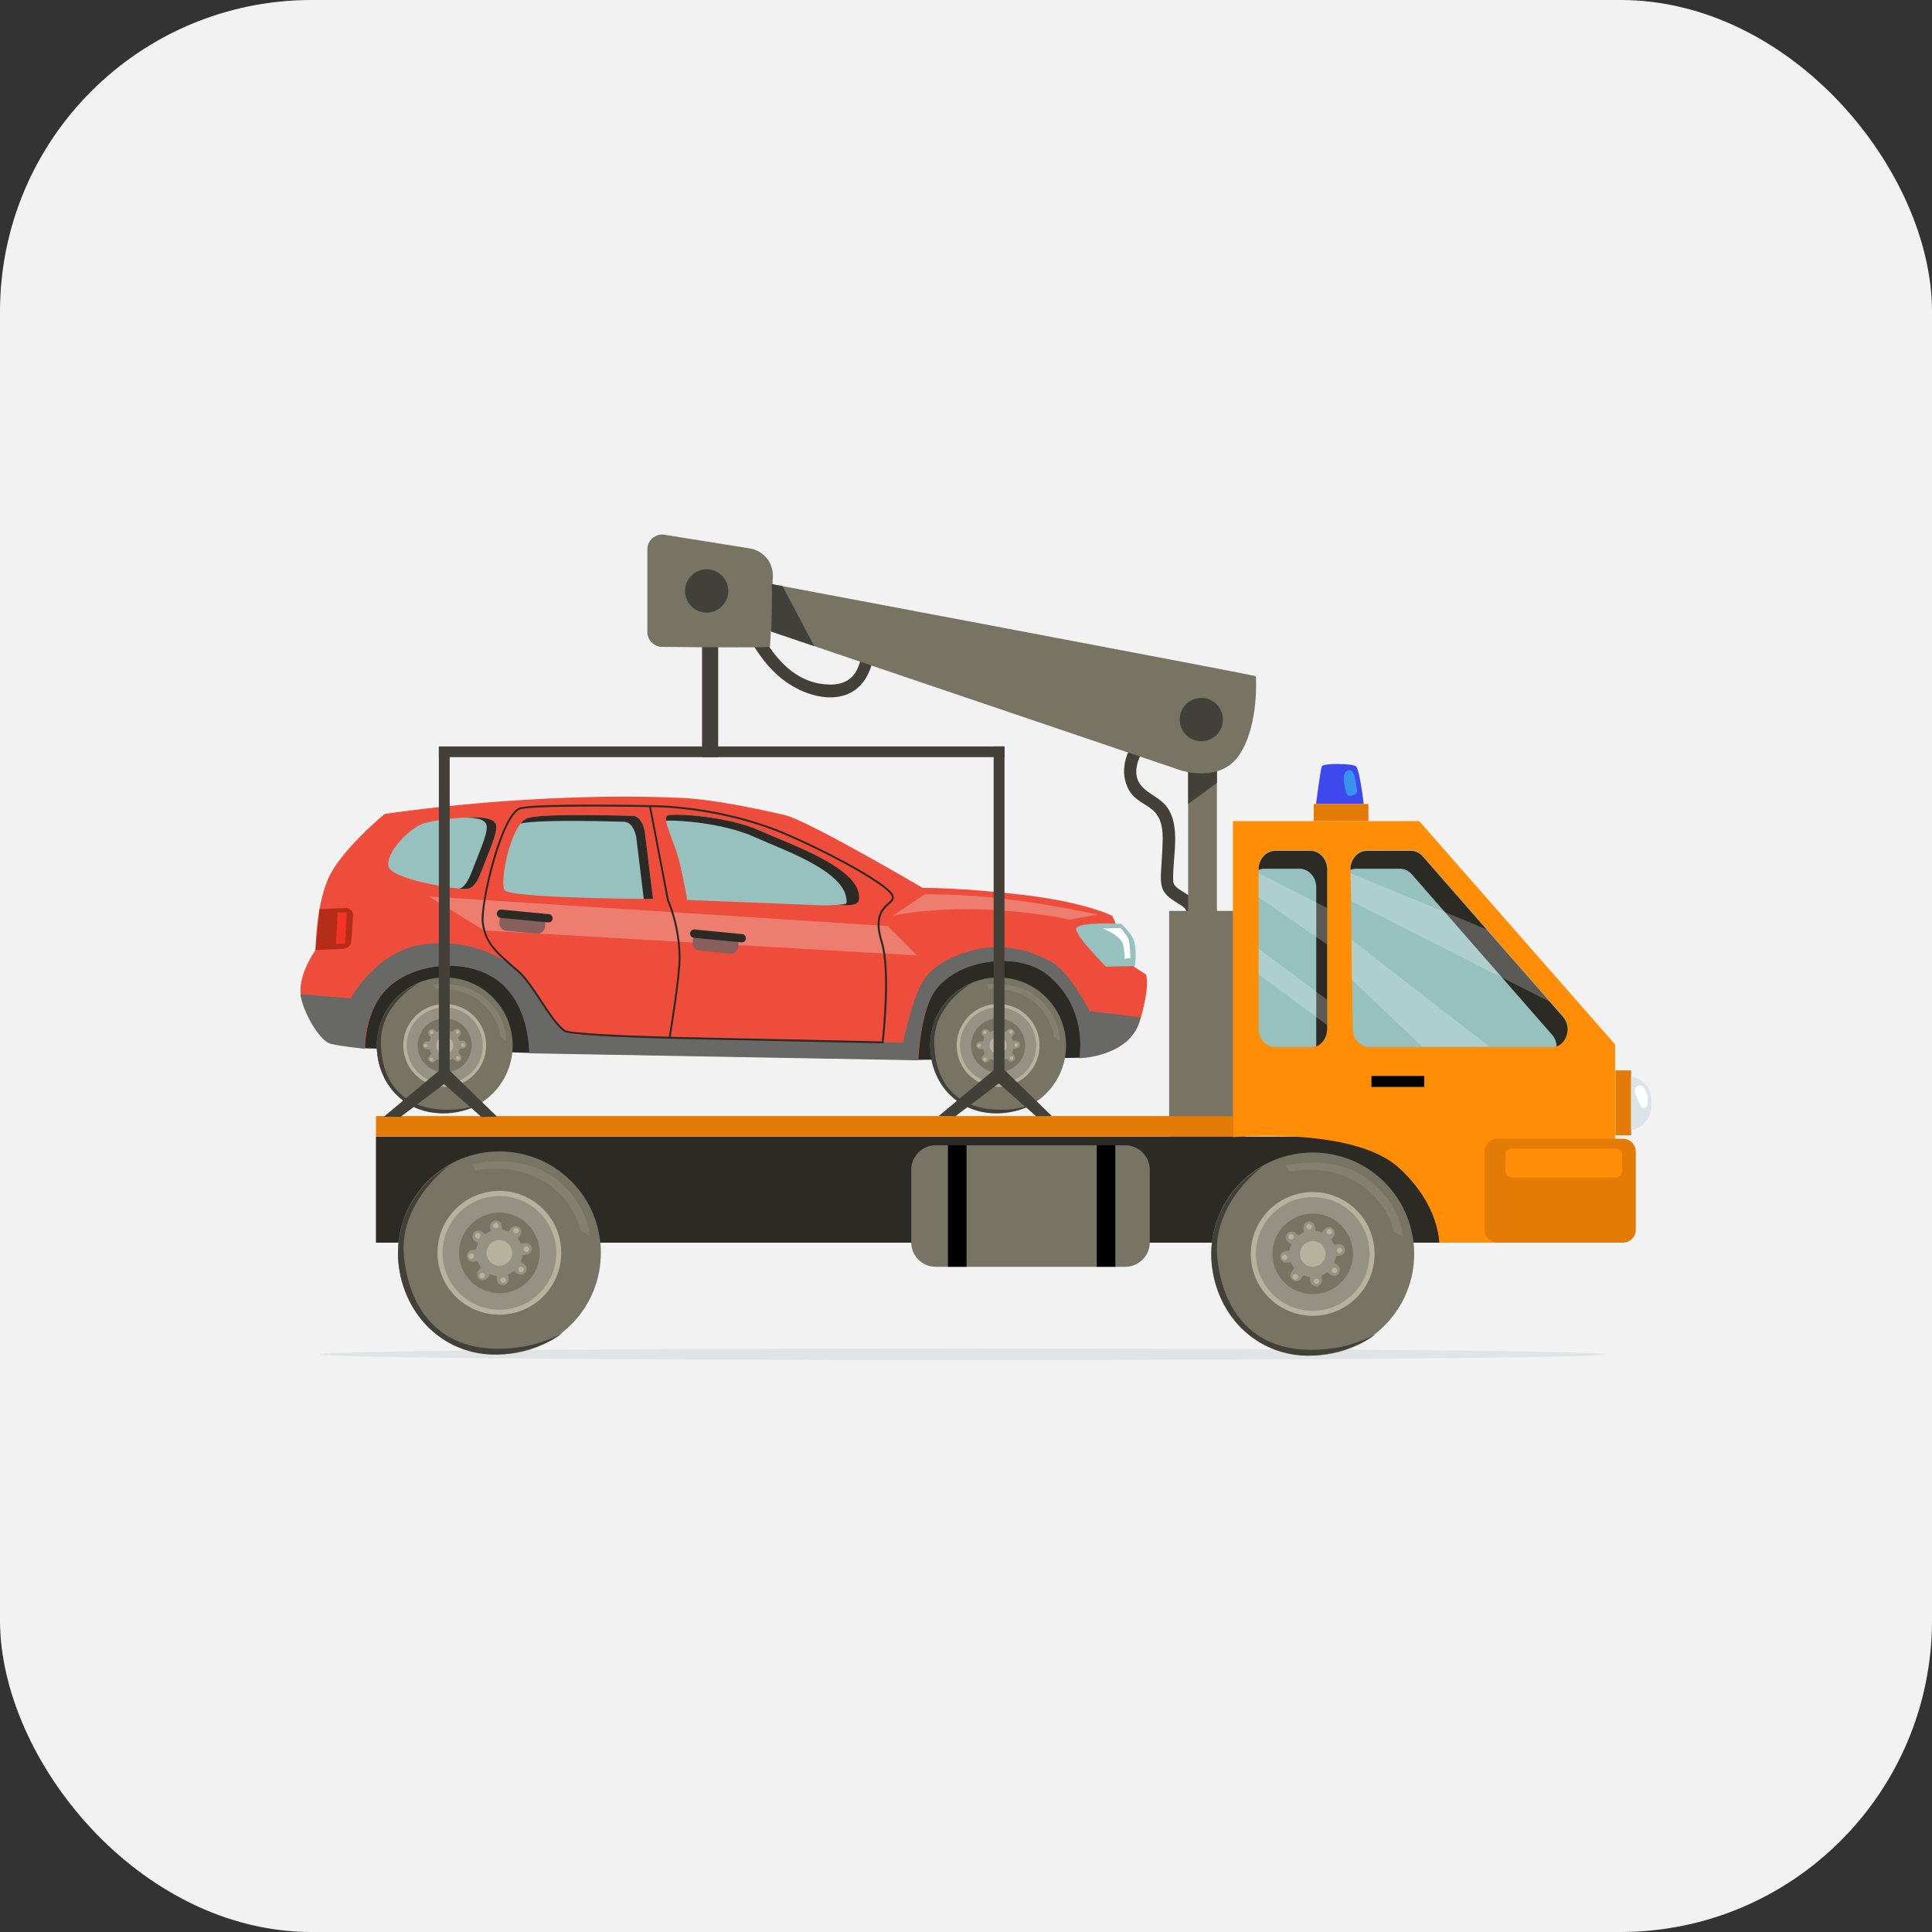 <svg width="62" height="62" viewBox="0 0 62 62" fill="none" xmlns="http://www.w3.org/2000/svg">
<rect x="0" y="0" width="62" height="62" fill="#333333" stroke="none"/>
<rect width="62" height="62" rx="10" fill="#F2F2F2"/>
<path d="M36.498 24.51C36.298 25.347 37.057 25.43 37.405 25.843C37.937 26.478 37.61 27.56 37.651 28.277C37.662 28.474 37.874 28.548 38.116 28.717C38.652 29.089 38.57 29.538 38.567 30.613C38.567 30.819 38.604 31.104 38.367 31.094C37.914 31.073 38.382 29.751 38.044 29.179C37.992 29.09 37.829 29.015 37.632 28.881C37.079 28.503 37.287 28.225 37.311 26.94C37.334 25.687 36.517 26.004 36.181 25.259C36.05 24.968 36.042 24.641 36.132 24.337C36.342 23.617 37.014 23.225 37.674 22.902C37.948 22.768 38.073 23.15 37.875 23.247C37.87 23.247 36.693 23.69 36.498 24.51Z" fill="#424038"/>
<path d="M28.086 20.563C28.017 22.633 26.505 22.633 25.457 22.032C24.6 21.541 24.108 20.669 23.682 19.777C23.551 19.503 23.931 19.378 24.026 19.576C24.505 20.578 25.181 21.822 26.432 21.956C27.37 22.056 27.656 21.514 27.687 20.563C27.697 20.271 28.094 20.329 28.086 20.563Z" fill="#424038"/>
<path d="M30.895 43.65C19.507 43.65 10.276 43.566 10.276 43.462C10.276 43.357 19.507 43.273 30.895 43.273C42.283 43.273 51.515 43.357 51.515 43.462C51.515 43.566 42.283 43.65 30.895 43.65Z" fill="#E1E4E5"/>
<path d="M34.647 33.945L29.469 34.012L23.526 32.53L16.991 33.788L11.717 33.642L11.294 32.301L13.336 30.098L32.651 30.336L35.449 32.581L34.647 33.945Z" fill="#2B2A25"/>
<path d="M12.73 35.09C11.878 34.239 11.878 32.858 12.73 32.007C13.581 31.155 14.962 31.155 15.813 32.007C16.665 32.858 16.665 34.239 15.813 35.09C14.962 35.942 13.581 35.942 12.73 35.09Z" fill="#777464"/>
<path d="M13.413 31.557C12.787 31.95 12.239 32.59 12.224 33.384C12.204 34.47 12.713 35.693 14.549 35.609C14.838 35.596 15.178 35.518 15.429 35.411C15.104 35.614 14.631 35.717 14.221 35.725C13.016 35.748 12.114 34.808 12.091 33.604C12.074 32.69 12.622 31.896 13.413 31.557Z" fill="#424038"/>
<path d="M13.331 34.489C12.812 33.97 12.812 33.127 13.331 32.608C13.85 32.089 14.693 32.089 15.212 32.608C15.731 33.127 15.731 33.97 15.212 34.489C14.693 35.008 13.85 35.008 13.331 34.489Z" fill="#B7B29E"/>
<path d="M13.407 34.413C12.93 33.935 12.93 33.162 13.407 32.685C13.885 32.207 14.658 32.207 15.136 32.685C15.613 33.162 15.613 33.935 15.136 34.413C14.658 34.89 13.885 34.89 13.407 34.413Z" fill="#969283"/>
<path d="M13.412 33.664C13.348 33.19 13.681 32.754 14.155 32.69C14.629 32.625 15.065 32.958 15.129 33.432C15.193 33.906 14.861 34.342 14.387 34.406C13.913 34.471 13.476 34.138 13.412 33.664Z" fill="#777464"/>
<path d="M14.156 34.127C14.158 34.196 14.215 34.251 14.284 34.25C14.353 34.248 14.408 34.191 14.407 34.122L14.385 32.971C14.384 32.901 14.326 32.846 14.257 32.848C14.188 32.849 14.133 32.906 14.135 32.975L14.156 34.127Z" fill="#969283"/>
<path d="M13.693 33.422C13.624 33.423 13.569 33.48 13.57 33.549C13.571 33.618 13.628 33.673 13.697 33.672L14.849 33.65C14.918 33.649 14.973 33.592 14.972 33.523C14.97 33.454 14.913 33.399 14.844 33.4L13.693 33.422Z" fill="#969283"/>
<path d="M13.777 33.881C13.729 33.931 13.73 34.01 13.78 34.058C13.83 34.106 13.909 34.105 13.957 34.055L14.756 33.225C14.804 33.176 14.803 33.096 14.753 33.048C14.703 33 14.623 33.002 14.575 33.052L13.777 33.881Z" fill="#969283"/>
<path d="M13.947 33.054C13.897 33.006 13.818 33.008 13.77 33.058C13.722 33.107 13.723 33.187 13.773 33.235L14.603 34.034C14.652 34.082 14.732 34.08 14.78 34.03C14.828 33.981 14.826 33.901 14.777 33.853L13.947 33.054Z" fill="#969283"/>
<path d="M13.77 33.558C13.775 33.835 14.004 34.055 14.28 34.049C14.557 34.044 14.777 33.816 14.771 33.539C14.766 33.263 14.538 33.043 14.261 33.048C13.985 33.053 13.765 33.282 13.77 33.558Z" fill="#969283"/>
<path opacity="0.4" d="M16.243 33.404L16.055 33.263C16.055 33.263 16.021 32.583 15.342 32.091C14.721 31.641 13.974 31.735 13.974 31.735L13.899 31.592C13.899 31.592 14.835 31.461 15.494 31.974C16.289 32.593 16.243 33.404 16.243 33.404Z" fill="#969283"/>
<path d="M14.2 32.958C14.201 32.991 14.228 33.017 14.261 33.016C14.294 33.016 14.32 32.989 14.319 32.956C14.318 32.923 14.291 32.897 14.258 32.898C14.226 32.899 14.2 32.925 14.2 32.958Z" fill="#B7B29E"/>
<path d="M13.791 33.131C13.791 33.164 13.819 33.19 13.852 33.189C13.884 33.188 13.911 33.161 13.91 33.128C13.909 33.096 13.882 33.069 13.849 33.07C13.816 33.071 13.79 33.098 13.791 33.131Z" fill="#B7B29E"/>
<path d="M13.603 33.553C13.604 33.585 13.631 33.611 13.664 33.611C13.696 33.61 13.723 33.583 13.722 33.55C13.721 33.517 13.694 33.491 13.661 33.492C13.628 33.492 13.602 33.52 13.603 33.553Z" fill="#B7B29E"/>
<path d="M13.787 33.997C13.787 34.03 13.814 34.056 13.847 34.055C13.88 34.055 13.906 34.028 13.905 33.995C13.904 33.962 13.877 33.936 13.845 33.937C13.812 33.938 13.786 33.965 13.787 33.997Z" fill="#B7B29E"/>
<path d="M14.227 34.143C14.227 34.176 14.255 34.202 14.288 34.201C14.32 34.201 14.347 34.174 14.346 34.141C14.345 34.108 14.318 34.082 14.285 34.083C14.253 34.084 14.227 34.111 14.227 34.143Z" fill="#B7B29E"/>
<path d="M14.637 33.955C14.637 33.988 14.665 34.014 14.697 34.013C14.73 34.013 14.756 33.986 14.755 33.953C14.755 33.92 14.728 33.894 14.695 33.895C14.662 33.896 14.636 33.922 14.637 33.955Z" fill="#B7B29E"/>
<path d="M14.793 33.535C14.794 33.568 14.821 33.594 14.854 33.593C14.887 33.593 14.913 33.565 14.912 33.532C14.912 33.5 14.884 33.474 14.851 33.474C14.819 33.475 14.793 33.503 14.793 33.535Z" fill="#B7B29E"/>
<path d="M14.621 33.115C14.621 33.148 14.648 33.174 14.681 33.173C14.714 33.173 14.74 33.146 14.739 33.113C14.739 33.08 14.711 33.054 14.679 33.055C14.646 33.055 14.62 33.083 14.621 33.115Z" fill="#B7B29E"/>
<path d="M13.996 33.553C13.999 33.705 14.124 33.826 14.276 33.823C14.428 33.82 14.549 33.695 14.546 33.543C14.543 33.391 14.418 33.27 14.266 33.273C14.114 33.276 13.993 33.402 13.996 33.553Z" fill="#B7B29E"/>
<path d="M30.489 35.09C29.637 34.239 29.637 32.858 30.489 32.007C31.34 31.155 32.721 31.155 33.573 32.007C34.424 32.858 34.424 34.239 33.573 35.09C32.721 35.942 31.34 35.942 30.489 35.09Z" fill="#777464"/>
<path d="M31.173 31.557C30.546 31.95 29.999 32.59 29.983 33.384C29.963 34.47 30.472 35.693 32.308 35.609C32.598 35.596 32.937 35.518 33.188 35.411C32.864 35.614 32.39 35.717 31.98 35.725C30.776 35.748 29.873 34.808 29.85 33.604C29.833 32.69 30.381 31.896 31.173 31.557Z" fill="#424038"/>
<path d="M30.955 34.332C30.523 33.738 30.654 32.906 31.248 32.474C31.843 32.042 32.674 32.173 33.106 32.767C33.538 33.361 33.407 34.193 32.813 34.625C32.219 35.057 31.387 34.926 30.955 34.332Z" fill="#B7B29E"/>
<path d="M31.262 34.497C30.738 34.072 30.658 33.302 31.083 32.778C31.508 32.254 32.278 32.174 32.802 32.6C33.326 33.025 33.406 33.794 32.98 34.318C32.555 34.842 31.786 34.922 31.262 34.497Z" fill="#969283"/>
<path d="M31.547 34.267C31.151 33.999 31.046 33.461 31.313 33.064C31.581 32.667 32.119 32.563 32.516 32.83C32.912 33.097 33.017 33.636 32.75 34.032C32.482 34.429 31.944 34.534 31.547 34.267Z" fill="#777464"/>
<path d="M31.917 34.127C31.918 34.196 31.975 34.251 32.044 34.25C32.113 34.248 32.168 34.191 32.167 34.122L32.145 32.971C32.144 32.901 32.087 32.846 32.018 32.848C31.949 32.849 31.894 32.906 31.895 32.975L31.917 34.127Z" fill="#969283"/>
<path d="M31.452 33.422C31.383 33.423 31.328 33.48 31.329 33.549C31.331 33.618 31.388 33.673 31.457 33.672L32.609 33.65C32.678 33.649 32.733 33.592 32.731 33.523C32.73 33.454 32.673 33.399 32.604 33.4L31.452 33.422Z" fill="#969283"/>
<path d="M31.537 33.881C31.489 33.931 31.49 34.01 31.54 34.058C31.59 34.106 31.669 34.105 31.717 34.055L32.516 33.225C32.564 33.176 32.563 33.096 32.513 33.048C32.463 33 32.384 33.002 32.336 33.052L31.537 33.881Z" fill="#969283"/>
<path d="M31.707 33.054C31.657 33.006 31.578 33.008 31.53 33.058C31.482 33.107 31.483 33.187 31.534 33.235L32.363 34.034C32.413 34.082 32.492 34.08 32.54 34.03C32.588 33.981 32.587 33.901 32.537 33.853L31.707 33.054Z" fill="#969283"/>
<path d="M32.031 34.049C31.755 34.049 31.531 33.825 31.531 33.549C31.531 33.272 31.755 33.048 32.031 33.048C32.308 33.048 32.532 33.272 32.532 33.549C32.532 33.825 32.308 34.049 32.031 34.049Z" fill="#969283"/>
<path opacity="0.4" d="M34.002 33.404L33.814 33.263C33.814 33.263 33.78 32.583 33.101 32.091C32.48 31.641 31.733 31.735 31.733 31.735L31.658 31.592C31.658 31.592 32.594 31.461 33.254 31.974C34.048 32.593 34.002 33.404 34.002 33.404Z" fill="#969283"/>
<path d="M31.96 32.958C31.961 32.991 31.988 33.017 32.021 33.016C32.054 33.016 32.08 32.989 32.079 32.956C32.079 32.923 32.051 32.897 32.019 32.898C31.986 32.899 31.96 32.925 31.96 32.958Z" fill="#B7B29E"/>
<path d="M31.551 33.131C31.551 33.164 31.579 33.19 31.611 33.189C31.644 33.188 31.67 33.161 31.669 33.128C31.669 33.096 31.642 33.069 31.609 33.07C31.576 33.071 31.55 33.098 31.551 33.131Z" fill="#B7B29E"/>
<path d="M31.363 33.553C31.363 33.585 31.391 33.611 31.423 33.611C31.456 33.61 31.482 33.583 31.481 33.55C31.481 33.517 31.454 33.491 31.421 33.492C31.388 33.492 31.362 33.52 31.363 33.553Z" fill="#B7B29E"/>
<path d="M31.547 33.997C31.547 34.03 31.575 34.056 31.608 34.055C31.64 34.055 31.666 34.028 31.666 33.995C31.665 33.962 31.638 33.936 31.605 33.937C31.573 33.938 31.547 33.965 31.547 33.997Z" fill="#B7B29E"/>
<path d="M31.988 34.143C31.988 34.176 32.016 34.202 32.048 34.201C32.081 34.201 32.107 34.174 32.106 34.141C32.106 34.108 32.079 34.082 32.046 34.083C32.014 34.084 31.987 34.111 31.988 34.143Z" fill="#B7B29E"/>
<path d="M32.397 33.955C32.397 33.988 32.424 34.014 32.457 34.013C32.49 34.013 32.516 33.986 32.515 33.953C32.515 33.92 32.487 33.894 32.455 33.895C32.422 33.896 32.396 33.922 32.397 33.955Z" fill="#B7B29E"/>
<path d="M32.554 33.535C32.555 33.568 32.582 33.594 32.615 33.593C32.648 33.593 32.674 33.565 32.673 33.532C32.672 33.5 32.645 33.474 32.612 33.474C32.58 33.475 32.553 33.503 32.554 33.535Z" fill="#B7B29E"/>
<path d="M32.381 33.115C32.381 33.148 32.409 33.174 32.441 33.173C32.474 33.173 32.5 33.146 32.499 33.113C32.499 33.08 32.472 33.054 32.439 33.055C32.407 33.055 32.38 33.083 32.381 33.115Z" fill="#B7B29E"/>
<path d="M31.756 33.553C31.759 33.705 31.884 33.826 32.036 33.823C32.188 33.82 32.309 33.695 32.306 33.543C32.304 33.391 32.178 33.27 32.026 33.273C31.874 33.276 31.753 33.402 31.756 33.553Z" fill="#B7B29E"/>
<path d="M34.647 33.945C34.647 33.945 36.24 33.915 36.586 32.744C36.931 31.573 36.773 31.27 36.773 31.27L36.401 31.032L35.695 29.39C35.695 29.39 34.829 28.947 32.771 28.71C30.713 28.473 29.61 28.494 29.61 28.494C29.61 28.494 25.923 26.326 25.184 26.156C24.445 25.986 22.937 25.653 21.864 25.605C17.018 25.39 12.342 26.122 12.342 26.122C12.342 26.122 10.894 27.313 10.513 28.24C10.132 29.167 10.126 30.485 10.126 30.485C10.126 30.485 9.529 31.323 9.663 31.964C9.798 32.606 10.303 33.393 10.611 33.479C10.919 33.565 11.717 33.642 11.717 33.642C11.717 33.642 11.695 32.447 12.417 31.729C13.31 30.84 15.165 30.679 16.154 31.597C17.027 32.408 16.992 33.788 16.992 33.788L29.469 34.013C29.469 34.013 29.525 32.712 29.894 31.983C30.49 30.81 32.612 30.454 33.625 31.27C34.963 32.348 34.647 33.945 34.647 33.945Z" fill="#EF4D3C"/>
<path d="M27.44 28.779C27.437 29.119 26.22 29.047 26.22 29.047L22.049 28.881C22.049 28.881 21.978 28.392 21.811 27.69C21.645 26.988 21.202 26.231 21.445 26.165C21.689 26.099 23.346 26.19 24.397 26.661C25.448 27.131 27.45 27.797 27.44 28.779Z" fill="#97C1BF"/>
<path d="M27.168 28.968C27.218 27.987 25.236 27.319 24.186 26.849C23.259 26.434 21.861 26.314 21.377 26.336C21.366 26.243 21.383 26.181 21.445 26.165C21.689 26.099 23.346 26.19 24.397 26.661C25.447 27.131 27.692 27.895 27.564 28.869C27.546 29.01 27.383 29.084 26.863 29.033C26.866 29.043 27.164 29.044 27.168 28.968Z" fill="#2B2A25"/>
<path d="M20.324 26.183C20.61 26.209 20.689 26.669 20.689 26.669L20.956 28.848C20.956 28.848 16.347 28.834 16.189 28.561C16.03 28.288 16.394 26.412 16.942 26.249C17.491 26.085 20.324 26.183 20.324 26.183Z" fill="#97C1BF"/>
<path d="M20.417 26.858C20.417 26.858 20.337 26.398 20.051 26.373C20.051 26.373 17.338 26.279 16.708 26.428C16.782 26.337 16.86 26.274 16.942 26.249C17.491 26.086 20.324 26.184 20.324 26.184C20.61 26.209 20.689 26.669 20.689 26.669L20.956 28.848C20.956 28.848 20.846 28.848 20.66 28.847L20.417 26.858Z" fill="#2B2A25"/>
<path d="M15.809 26.331C15.993 26.455 15.989 26.612 15.618 27.529C15.413 28.037 15.298 28.486 14.993 28.523C14.687 28.559 12.566 28.231 12.466 27.804C12.366 27.377 13.148 26.543 13.636 26.411C14.124 26.28 15.499 26.123 15.809 26.331Z" fill="#97C1BF"/>
<path d="M15.312 27.535C15.683 26.619 15.686 26.461 15.503 26.338C15.401 26.27 15.185 26.24 14.924 26.237C15.316 26.218 15.67 26.239 15.809 26.332C15.993 26.456 15.989 26.613 15.618 27.529C15.413 28.038 15.298 28.487 14.993 28.523C14.947 28.529 14.86 28.526 14.746 28.516C15.008 28.431 15.12 28.008 15.312 27.535Z" fill="#2B2A25"/>
<path d="M34.539 29.796C34.592 29.572 35.976 29.644 35.976 29.644C35.976 29.644 36.34 29.973 36.401 30.222C36.492 30.586 36.418 31.003 36.418 31.003L35.493 31.02C35.493 31.02 34.486 30.02 34.539 29.796Z" fill="#97C1BF"/>
<path d="M35.956 29.781C35.956 29.781 36.174 30.018 36.218 30.148C36.262 30.277 36.276 30.746 36.276 30.746L36.09 30.763C36.09 30.763 36.089 30.345 35.996 30.208C35.829 29.96 35.385 29.796 35.385 29.796L35.956 29.781Z" fill="white"/>
<path d="M10.258 29.173C10.258 29.173 11.038 29.14 11.12 29.138C11.201 29.137 11.326 29.225 11.328 29.337C11.33 29.45 11.283 30.173 11.264 30.264C11.245 30.355 11.124 30.448 10.981 30.45C10.838 30.453 10.124 30.489 10.124 30.489L10.258 29.173Z" fill="#B52C1A"/>
<path d="M11.128 29.28L11.073 30.283L10.781 30.288L10.835 29.276L11.128 29.28Z" fill="#F23325"/>
<path d="M28.491 29.718L29.428 30.661L15.54 29.86L13.762 28.769L28.491 29.718Z" fill="#ED7D6E"/>
<path d="M35.231 29.352L34.306 29.514C34.306 29.514 33.609 29.318 31.989 29.208C30.052 29.077 28.664 29.38 28.664 29.38L29.673 28.701C29.673 28.701 30.821 28.675 32.295 28.852C33.77 29.029 35.231 29.352 35.231 29.352Z" fill="#ED7D6E"/>
<path d="M11.705 33.655C11.705 33.655 10.907 33.578 10.598 33.492C10.29 33.406 9.785 32.619 9.651 31.978C9.646 31.954 9.642 31.931 9.639 31.907L11.257 32.038C11.257 32.038 12.046 30.552 13.512 30.32C14.345 30.189 15.351 30.286 16.261 30.881C17.056 31.402 17.476 32.493 17.892 32.894C18.308 33.295 18.715 33.206 18.715 33.206L28.977 33.462C28.977 33.462 29.164 32.559 29.437 31.859C29.71 31.159 30.234 30.782 31.128 30.52C32.022 30.258 32.938 30.417 33.75 30.879C34.358 31.223 34.965 32.45 34.965 32.45L36.605 32.644C36.595 32.681 36.584 32.719 36.573 32.758C36.227 33.929 34.634 33.959 34.634 33.959C34.634 33.959 34.95 32.361 33.612 31.283C32.599 30.467 30.477 30.823 29.881 31.996C29.512 32.725 29.456 34.026 29.456 34.026L16.979 33.801C16.979 33.801 17.014 32.421 16.14 31.61C15.152 30.692 13.297 30.853 12.404 31.742C11.682 32.461 11.705 33.655 11.705 33.655Z" fill="#686866"/>
<path d="M28.351 33.483L28.355 33.455C28.366 33.362 28.618 31.166 28.325 30.223C28.077 29.427 28.352 29.183 28.534 29.022C28.638 28.931 28.727 28.851 28.662 28.712C28.491 28.356 26.753 27.402 25.3 26.769C23.095 25.808 20.879 25.838 20.857 25.838L20.821 25.839L21.408 28.905C21.412 28.913 21.788 29.732 21.778 30.785C21.771 31.415 21.462 33.279 21.459 33.298L21.453 33.333L28.351 33.483ZM20.894 25.899C21.19 25.9 23.237 25.937 25.275 26.825C26.872 27.521 28.46 28.433 28.606 28.739C28.651 28.832 28.604 28.879 28.493 28.977C28.3 29.148 28.007 29.407 28.267 30.241C28.539 31.116 28.326 33.158 28.297 33.42L21.525 33.273C21.567 33.012 21.832 31.372 21.838 30.785C21.848 29.754 21.492 28.943 21.465 28.882L20.894 25.899Z" fill="#2B2A25"/>
<path d="M21.489 33.333L21.49 33.272C20.212 33.239 18.263 33.155 18.133 33.056C17.883 32.866 17.627 32.476 17.38 32.098C17.136 31.727 16.884 31.342 16.626 31.124C15.828 30.447 15.615 30.201 15.525 29.631C15.479 29.338 15.63 28.455 15.87 27.623C16.152 26.64 16.47 26.02 16.719 25.965C17.319 25.834 20.822 25.899 20.857 25.9L20.859 25.839C20.714 25.836 17.313 25.772 16.706 25.906C16.314 25.992 15.95 27.123 15.811 27.606C15.57 28.446 15.418 29.34 15.465 29.641C15.562 30.255 15.834 30.533 16.587 31.171C16.838 31.384 17.087 31.764 17.329 32.132C17.591 32.531 17.838 32.909 18.096 33.105C18.283 33.248 21.161 33.325 21.489 33.333Z" fill="#2B2A25"/>
<path d="M22.229 30.242C22.216 30.377 22.315 30.497 22.449 30.509L23.425 30.604C23.56 30.617 23.68 30.518 23.692 30.383L23.701 30.302C23.713 30.168 23.615 30.048 23.48 30.035L22.504 29.941C22.37 29.928 22.25 30.026 22.237 30.161L22.229 30.242Z" fill="#875F5C"/>
<path d="M22.147 29.949C22.14 30.022 22.193 30.087 22.266 30.094L23.791 30.241C23.864 30.248 23.929 30.195 23.936 30.122C23.944 30.049 23.89 29.984 23.817 29.977L22.292 29.829C22.219 29.823 22.154 29.876 22.147 29.949Z" fill="#2B2A25"/>
<path d="M16.026 29.602C16.013 29.737 16.112 29.857 16.247 29.87L17.223 29.964C17.357 29.977 17.477 29.878 17.49 29.744L17.498 29.663C17.511 29.528 17.412 29.408 17.277 29.395L16.302 29.301C16.167 29.288 16.047 29.387 16.034 29.521L16.026 29.602Z" fill="#875F5C"/>
<path d="M15.944 29.309C15.937 29.382 15.99 29.447 16.063 29.454L17.588 29.602C17.661 29.609 17.726 29.555 17.733 29.482C17.74 29.409 17.687 29.344 17.614 29.337L16.089 29.189C16.016 29.183 15.951 29.236 15.944 29.309Z" fill="#2B2A25"/>
<path d="M37.519 29.232H39.961V36.475H37.519V29.232Z" fill="#777464"/>
<path d="M12.064 36.475H46.534V39.879H12.064V36.475Z" fill="#2B2A25"/>
<path d="M51.84 34.351H52.345V36.434H51.84V34.351Z" fill="#E57B07"/>
<path d="M52.345 34.559C52.345 34.559 52.969 34.583 52.999 35.336C53.032 36.181 52.345 36.266 52.345 36.266V34.559Z" fill="#DBE4EB"/>
<path d="M52.845 35.076C52.878 35.173 52.881 35.279 52.875 35.382C52.872 35.421 52.868 35.461 52.85 35.495C52.833 35.529 52.798 35.558 52.759 35.559C52.701 35.559 52.662 35.502 52.636 35.45C52.616 35.41 52.598 35.37 52.58 35.329C52.558 35.28 52.536 35.231 52.514 35.181C52.494 35.137 52.474 35.091 52.466 35.043C52.45 34.944 52.521 34.811 52.639 34.838C52.738 34.861 52.815 34.988 52.845 35.076Z" fill="white"/>
<path d="M42.422 24.588C42.473 24.487 43.383 24.499 43.51 24.588C43.636 24.676 43.762 25.801 43.762 25.801H42.233C42.233 25.801 42.372 24.689 42.422 24.588Z" fill="#3F48EF"/>
<path d="M42.16 26.351V25.801H43.915V26.351H42.16Z" fill="#E57B07"/>
<path d="M43.543 25.307C43.555 25.358 43.565 25.418 43.532 25.459C43.512 25.485 43.481 25.497 43.45 25.509C43.381 25.535 43.293 25.558 43.239 25.507C43.211 25.48 43.201 25.441 43.193 25.404C43.157 25.239 43.024 24.811 43.244 24.725C43.493 24.628 43.511 25.16 43.543 25.307Z" fill="#3792ED"/>
<path d="M51.831 39.879H46.186C46.186 39.879 46.196 38.653 44.878 37.464C43.414 36.146 39.566 36.492 39.566 36.492V26.351H45.545L51.831 33.518V39.879Z" fill="#FF8E06"/>
<path d="M12.065 35.816H39.567V36.475H12.065V35.816Z" fill="#E57B07"/>
<path d="M49.769 33.603H43.948C43.656 33.603 43.417 33.346 43.413 33.026L43.34 27.881C43.335 27.553 43.576 27.286 43.875 27.286H45.271C45.418 27.286 45.557 27.351 45.658 27.466L50.156 32.613C50.482 32.985 50.24 33.603 49.769 33.603Z" fill="#97C1BF"/>
<path d="M40.96 33.603H42.02C42.335 33.603 42.59 33.348 42.59 33.034V27.856C42.59 27.541 42.335 27.286 42.02 27.286H40.96C40.645 27.286 40.39 27.541 40.39 27.856V33.034C40.39 33.349 40.645 33.603 40.96 33.603Z" fill="#97C1BF"/>
<path d="M49.806 33.205L45.308 28.059C45.207 27.943 45.067 27.878 44.922 27.878H43.526C43.46 27.878 43.398 27.891 43.34 27.914L43.34 27.899C43.335 27.572 43.576 27.304 43.875 27.304H45.271C45.417 27.304 45.557 27.369 45.658 27.485L50.156 32.63C50.436 32.95 50.297 33.45 49.955 33.586C49.951 33.452 49.905 33.317 49.806 33.205Z" fill="#2B2A25"/>
<path d="M42.24 28.474C42.24 28.145 41.996 27.878 41.696 27.878H40.585C40.516 27.878 40.451 27.892 40.39 27.918V27.9C40.39 27.571 40.634 27.304 40.935 27.304H42.045C42.346 27.304 42.59 27.571 42.59 27.9V33.026C42.59 33.28 42.444 33.497 42.24 33.583V28.474Z" fill="#2B2A25"/>
<path d="M48.061 39.879H52.079C52.308 39.879 52.495 39.693 52.495 39.463V36.96C52.495 36.73 52.309 36.544 52.079 36.544H48.061C47.831 36.544 47.645 36.73 47.645 36.96V39.463C47.645 39.693 47.831 39.879 48.061 39.879Z" fill="#E57B07"/>
<path d="M48.505 37.785H51.863C51.969 37.785 52.056 37.699 52.056 37.593V37.052C52.056 36.946 51.969 36.86 51.863 36.86H48.505C48.398 36.86 48.312 36.946 48.312 37.052V37.593C48.312 37.699 48.398 37.785 48.505 37.785Z" fill="#FF8E06"/>
<path d="M44.012 34.529H45.705V34.88H44.012V34.529Z" fill="black"/>
<path d="M30.029 40.653H36.11C36.545 40.653 36.898 40.3 36.898 39.864V37.542C36.898 37.106 36.545 36.753 36.11 36.753H30.029C29.594 36.753 29.241 37.106 29.241 37.542V39.864C29.241 40.3 29.594 40.653 30.029 40.653Z" fill="#777464"/>
<path d="M35.197 36.753H35.792V40.653H35.197V36.753Z" fill="black"/>
<path d="M30.421 36.753H31.017V40.653H30.421V36.753Z" fill="black"/>
<path opacity="0.23" d="M47.789 33.582L45.641 33.586L43.372 31.434V30.158L47.789 33.582Z" fill="white"/>
<path opacity="0.23" d="M47.715 29.828L43.341 28.02L43.372 28.924L49.726 32.144L47.715 29.828Z" fill="white"/>
<path opacity="0.23" d="M42.588 29.137L40.39 28.02V28.796L42.588 30.306V29.137Z" fill="white"/>
<path opacity="0.23" d="M42.588 32.082L40.39 30.445V31.264L42.588 32.898V32.144V32.082Z" fill="white"/>
<path d="M39.825 42.542C38.553 41.271 38.553 39.209 39.825 37.938C41.096 36.667 43.158 36.667 44.429 37.938C45.701 39.209 45.701 41.271 44.429 42.542C43.158 43.814 41.096 43.814 39.825 42.542Z" fill="#777464"/>
<path d="M40.523 37.428C39.658 38.115 38.952 39.156 39.062 40.335C39.211 41.951 40.17 43.681 42.88 43.252C43.307 43.184 43.798 43.013 44.153 42.811C43.705 43.167 43.02 43.399 42.412 43.478C40.63 43.712 39.133 42.466 38.9 40.683C38.723 39.33 39.404 38.062 40.523 37.428Z" fill="#424038"/>
<path d="M42.126 42.226C41.029 42.226 40.14 41.337 40.14 40.24C40.14 39.144 41.029 38.254 42.126 38.254C43.223 38.254 44.112 39.144 44.112 40.24C44.112 41.337 43.223 42.226 42.126 42.226Z" fill="#B7B29E"/>
<path d="M40.837 41.53C40.124 40.818 40.124 39.663 40.837 38.95C41.549 38.238 42.704 38.238 43.416 38.95C44.129 39.663 44.129 40.818 43.416 41.53C42.704 42.242 41.549 42.242 40.837 41.53Z" fill="#969283"/>
<path d="M41.087 41.008C40.663 40.434 40.784 39.624 41.358 39.2C41.933 38.775 42.742 38.897 43.167 39.471C43.591 40.045 43.469 40.855 42.895 41.279C42.321 41.704 41.511 41.582 41.087 41.008Z" fill="#777464"/>
<path d="M42.052 41.117C42.066 41.22 42.16 41.292 42.262 41.279C42.364 41.265 42.437 41.171 42.423 41.069L42.2 39.364C42.187 39.261 42.093 39.189 41.99 39.203C41.888 39.216 41.816 39.31 41.829 39.412L42.052 41.117Z" fill="#969283"/>
<path d="M41.247 40.148C41.144 40.161 41.072 40.255 41.086 40.358C41.099 40.46 41.193 40.532 41.295 40.519L43 40.296C43.103 40.282 43.175 40.188 43.161 40.086C43.148 39.984 43.054 39.911 42.952 39.925L41.247 40.148Z" fill="#969283"/>
<path d="M41.449 40.816C41.385 40.898 41.401 41.015 41.483 41.078C41.565 41.141 41.682 41.125 41.745 41.043L42.793 39.68C42.856 39.598 42.84 39.48 42.758 39.418C42.676 39.355 42.559 39.37 42.496 39.452L41.449 40.816Z" fill="#969283"/>
<path d="M41.564 39.561C41.482 39.498 41.365 39.513 41.302 39.595C41.239 39.677 41.255 39.794 41.337 39.857L42.7 40.905C42.782 40.968 42.9 40.953 42.962 40.871C43.025 40.789 43.01 40.671 42.928 40.609L41.564 39.561Z" fill="#969283"/>
<path d="M41.874 40.943C41.485 40.803 41.284 40.375 41.423 39.986C41.563 39.598 41.992 39.396 42.38 39.536C42.769 39.676 42.97 40.104 42.83 40.492C42.691 40.881 42.262 41.083 41.874 40.943Z" fill="#969283"/>
<path opacity="0.4" d="M45.028 39.7L44.726 39.522C44.726 39.522 44.563 38.519 43.473 37.9C42.478 37.336 41.384 37.599 41.384 37.599L41.249 37.4C41.249 37.4 42.616 37.05 43.68 37.702C44.961 38.488 45.028 39.7 45.028 39.7Z" fill="#969283"/>
<path d="M41.923 39.376C41.93 39.424 41.974 39.459 42.023 39.452C42.071 39.446 42.105 39.401 42.099 39.353C42.093 39.304 42.048 39.27 41.999 39.277C41.951 39.283 41.917 39.327 41.923 39.376Z" fill="#B7B29E"/>
<path d="M41.348 39.714C41.334 39.667 41.361 39.617 41.407 39.603C41.454 39.589 41.504 39.615 41.518 39.662C41.532 39.709 41.506 39.758 41.459 39.773C41.412 39.787 41.363 39.761 41.348 39.714Z" fill="#B7B29E"/>
<path d="M41.136 40.356C41.143 40.404 41.187 40.439 41.236 40.432C41.284 40.426 41.318 40.381 41.312 40.333C41.305 40.285 41.261 40.25 41.212 40.257C41.164 40.263 41.13 40.308 41.136 40.356Z" fill="#B7B29E"/>
<path d="M41.482 40.986C41.488 41.035 41.533 41.069 41.581 41.062C41.63 41.056 41.664 41.011 41.657 40.963C41.651 40.915 41.606 40.88 41.558 40.887C41.51 40.894 41.475 40.938 41.482 40.986Z" fill="#B7B29E"/>
<path d="M42.161 41.13C42.167 41.179 42.212 41.213 42.26 41.206C42.308 41.2 42.343 41.156 42.336 41.107C42.33 41.059 42.285 41.025 42.237 41.031C42.188 41.037 42.154 41.082 42.161 41.13Z" fill="#B7B29E"/>
<path d="M42.737 40.783C42.743 40.832 42.788 40.866 42.836 40.859C42.885 40.853 42.919 40.809 42.912 40.76C42.906 40.712 42.861 40.678 42.813 40.684C42.765 40.691 42.731 40.735 42.737 40.783Z" fill="#B7B29E"/>
<path d="M42.9 40.133C42.906 40.181 42.951 40.216 42.999 40.209C43.048 40.203 43.082 40.158 43.075 40.11C43.069 40.062 43.025 40.027 42.976 40.034C42.928 40.04 42.894 40.085 42.9 40.133Z" fill="#B7B29E"/>
<path d="M42.573 39.539C42.58 39.588 42.624 39.622 42.673 39.615C42.721 39.609 42.755 39.565 42.749 39.516C42.742 39.468 42.698 39.433 42.649 39.44C42.602 39.446 42.567 39.491 42.573 39.539Z" fill="#B7B29E"/>
<path d="M41.719 40.294C41.749 40.519 41.955 40.677 42.18 40.647C42.405 40.618 42.563 40.412 42.534 40.187C42.504 39.962 42.298 39.804 42.073 39.833C41.848 39.862 41.69 40.069 41.719 40.294Z" fill="#B7B29E"/>
<path d="M13.724 42.508C12.453 41.236 12.453 39.175 13.724 37.904C14.996 36.632 17.057 36.632 18.329 37.904C19.6 39.175 19.6 41.236 18.329 42.508C17.057 43.779 14.996 43.779 13.724 42.508Z" fill="#777464"/>
<path d="M14.423 37.393C13.559 38.08 12.853 39.121 12.962 40.3C13.111 41.916 14.07 43.646 16.78 43.217C17.208 43.149 17.698 42.978 18.053 42.776C17.606 43.132 16.921 43.364 16.313 43.443C14.53 43.677 13.034 42.431 12.8 40.648C12.623 39.295 13.305 38.027 14.423 37.393Z" fill="#424038"/>
<path d="M14.815 41.778C13.945 41.11 13.782 39.863 14.45 38.993C15.119 38.124 16.366 37.961 17.235 38.629C18.105 39.297 18.268 40.544 17.6 41.414C16.931 42.284 15.685 42.447 14.815 41.778Z" fill="#B7B29E"/>
<path d="M14.737 41.496C14.024 40.783 14.024 39.628 14.737 38.916C15.449 38.204 16.604 38.204 17.316 38.916C18.029 39.628 18.029 40.783 17.316 41.496C16.604 42.208 15.449 42.208 14.737 41.496Z" fill="#969283"/>
<path d="M15.354 41.313C14.744 40.942 14.55 40.147 14.92 39.537C15.291 38.926 16.087 38.732 16.697 39.103C17.307 39.474 17.501 40.269 17.13 40.88C16.759 41.49 15.964 41.684 15.354 41.313Z" fill="#777464"/>
<path d="M15.952 41.082C15.966 41.184 16.059 41.257 16.162 41.243C16.264 41.23 16.337 41.136 16.323 41.033L16.1 39.328C16.086 39.226 15.993 39.154 15.89 39.167C15.788 39.181 15.716 39.275 15.729 39.377L15.952 41.082Z" fill="#969283"/>
<path d="M15.147 40.113C15.045 40.127 14.973 40.221 14.986 40.323C14.999 40.425 15.093 40.498 15.196 40.484L16.901 40.261C17.003 40.248 17.075 40.154 17.062 40.051C17.048 39.949 16.955 39.877 16.852 39.89L15.147 40.113Z" fill="#969283"/>
<path d="M15.348 40.781C15.285 40.863 15.3 40.98 15.382 41.043C15.464 41.106 15.582 41.09 15.644 41.008L16.692 39.645C16.755 39.562 16.74 39.445 16.658 39.383C16.576 39.319 16.458 39.335 16.396 39.417L15.348 40.781Z" fill="#969283"/>
<path d="M15.463 39.526C15.381 39.463 15.264 39.479 15.201 39.561C15.138 39.642 15.154 39.76 15.236 39.822L16.599 40.87C16.681 40.933 16.799 40.918 16.861 40.836C16.924 40.754 16.909 40.637 16.827 40.574L15.463 39.526Z" fill="#969283"/>
<path d="M15.569 40.797C15.241 40.545 15.18 40.076 15.432 39.748C15.683 39.421 16.153 39.359 16.48 39.611C16.807 39.863 16.869 40.332 16.617 40.659C16.366 40.987 15.896 41.048 15.569 40.797Z" fill="#969283"/>
<path opacity="0.4" d="M18.928 39.664L18.625 39.486C18.625 39.486 18.463 38.483 17.372 37.865C16.377 37.301 15.283 37.564 15.283 37.564L15.148 37.364C15.148 37.364 16.515 37.014 17.579 37.667C18.86 38.453 18.928 39.664 18.928 39.664Z" fill="#969283"/>
<path d="M15.823 39.341C15.83 39.39 15.874 39.424 15.923 39.417C15.971 39.411 16.005 39.367 15.999 39.318C15.992 39.27 15.948 39.236 15.899 39.242C15.851 39.248 15.817 39.293 15.823 39.341Z" fill="#B7B29E"/>
<path d="M15.245 39.665C15.251 39.713 15.296 39.748 15.344 39.741C15.392 39.735 15.427 39.69 15.42 39.642C15.414 39.593 15.369 39.559 15.321 39.566C15.273 39.572 15.238 39.617 15.245 39.665Z" fill="#B7B29E"/>
<path d="M15.036 40.322C15.042 40.37 15.087 40.404 15.135 40.398C15.183 40.392 15.218 40.347 15.211 40.298C15.205 40.25 15.16 40.216 15.112 40.222C15.063 40.229 15.029 40.273 15.036 40.322Z" fill="#B7B29E"/>
<path d="M15.382 40.951C15.389 41 15.433 41.034 15.482 41.027C15.53 41.021 15.565 40.977 15.558 40.928C15.551 40.88 15.507 40.846 15.459 40.852C15.41 40.858 15.376 40.903 15.382 40.951Z" fill="#B7B29E"/>
<path d="M16.061 41.095C16.067 41.144 16.112 41.178 16.16 41.172C16.209 41.165 16.243 41.121 16.236 41.072C16.23 41.024 16.186 40.989 16.137 40.996C16.089 41.002 16.055 41.047 16.061 41.095Z" fill="#B7B29E"/>
<path d="M16.636 40.749C16.643 40.797 16.687 40.831 16.736 40.825C16.784 40.819 16.818 40.774 16.812 40.725C16.805 40.677 16.761 40.643 16.712 40.649C16.664 40.656 16.63 40.7 16.636 40.749Z" fill="#B7B29E"/>
<path d="M16.805 40.115C16.789 40.068 16.814 40.018 16.86 40.002C16.907 39.986 16.957 40.011 16.973 40.057C16.989 40.103 16.964 40.154 16.918 40.17C16.872 40.186 16.821 40.161 16.805 40.115Z" fill="#B7B29E"/>
<path d="M16.474 39.505C16.48 39.553 16.525 39.587 16.573 39.581C16.621 39.574 16.655 39.53 16.649 39.481C16.643 39.433 16.598 39.399 16.55 39.405C16.502 39.412 16.468 39.456 16.474 39.505Z" fill="#B7B29E"/>
<path d="M15.618 40.259C15.648 40.484 15.854 40.642 16.079 40.612C16.304 40.583 16.462 40.377 16.433 40.152C16.403 39.927 16.197 39.769 15.972 39.798C15.747 39.828 15.589 40.034 15.618 40.259Z" fill="#B7B29E"/>
<path d="M38.129 22.674H39.052V30.406H38.129V22.674Z" fill="#777464"/>
<path d="M39.052 24.517V25.125L38.129 25.801V24.517H39.052Z" fill="#424038"/>
<path d="M40.302 21.701C40.214 21.651 22.146 18.25 22.146 18.25L21.672 19.224L37.868 24.713C37.868 24.713 39.166 25.169 39.79 24.196C40.414 23.223 40.302 21.701 40.302 21.701Z" fill="#777464"/>
<path d="M38.551 23.786C38.167 23.786 37.857 23.475 37.857 23.091C37.857 22.708 38.167 22.397 38.551 22.397C38.934 22.397 39.245 22.708 39.245 23.091C39.245 23.475 38.934 23.786 38.551 23.786Z" fill="#424038"/>
<path d="M14.084 23.954H32.236V24.298H14.084V23.954Z" fill="#424038"/>
<path d="M31.887 23.954H32.236V34.771H31.887V23.954Z" fill="#424038"/>
<path d="M33.755 35.816L32.236 34.338H31.895L30.122 35.816L30.658 35.821L32.054 34.771L33.252 35.823L33.755 35.816Z" fill="#424038"/>
<path d="M14.084 23.974H14.432V34.791H14.084V23.974Z" fill="#424038"/>
<path d="M15.951 35.836L14.432 34.358H14.091L12.319 35.836L12.854 35.841L14.25 34.791L15.449 35.843L15.951 35.836Z" fill="#424038"/>
<path d="M22.529 20.008H23.047V24.298H22.529V20.008Z" fill="#424038"/>
<path d="M24.06 17.599C24.499 17.669 24.817 18.055 24.802 18.5C24.771 19.387 24.721 20.721 24.706 20.753C24.689 20.791 22.285 20.77 21.245 20.759C20.984 20.756 20.774 20.544 20.774 20.282V17.631C20.774 17.338 21.036 17.114 21.326 17.161L24.06 17.599Z" fill="#777464"/>
<path d="M22.186 19.456C21.915 19.185 21.915 18.745 22.186 18.474C22.458 18.203 22.897 18.203 23.168 18.474C23.439 18.745 23.439 19.185 23.168 19.456C22.897 19.727 22.458 19.727 22.186 19.456Z" fill="#424038"/>
<path d="M24.759 18.743C24.793 18.749 24.753 20.268 24.753 20.268L26.131 20.735L25.11 18.809L24.759 18.743Z" fill="#424038"/>
</svg>
